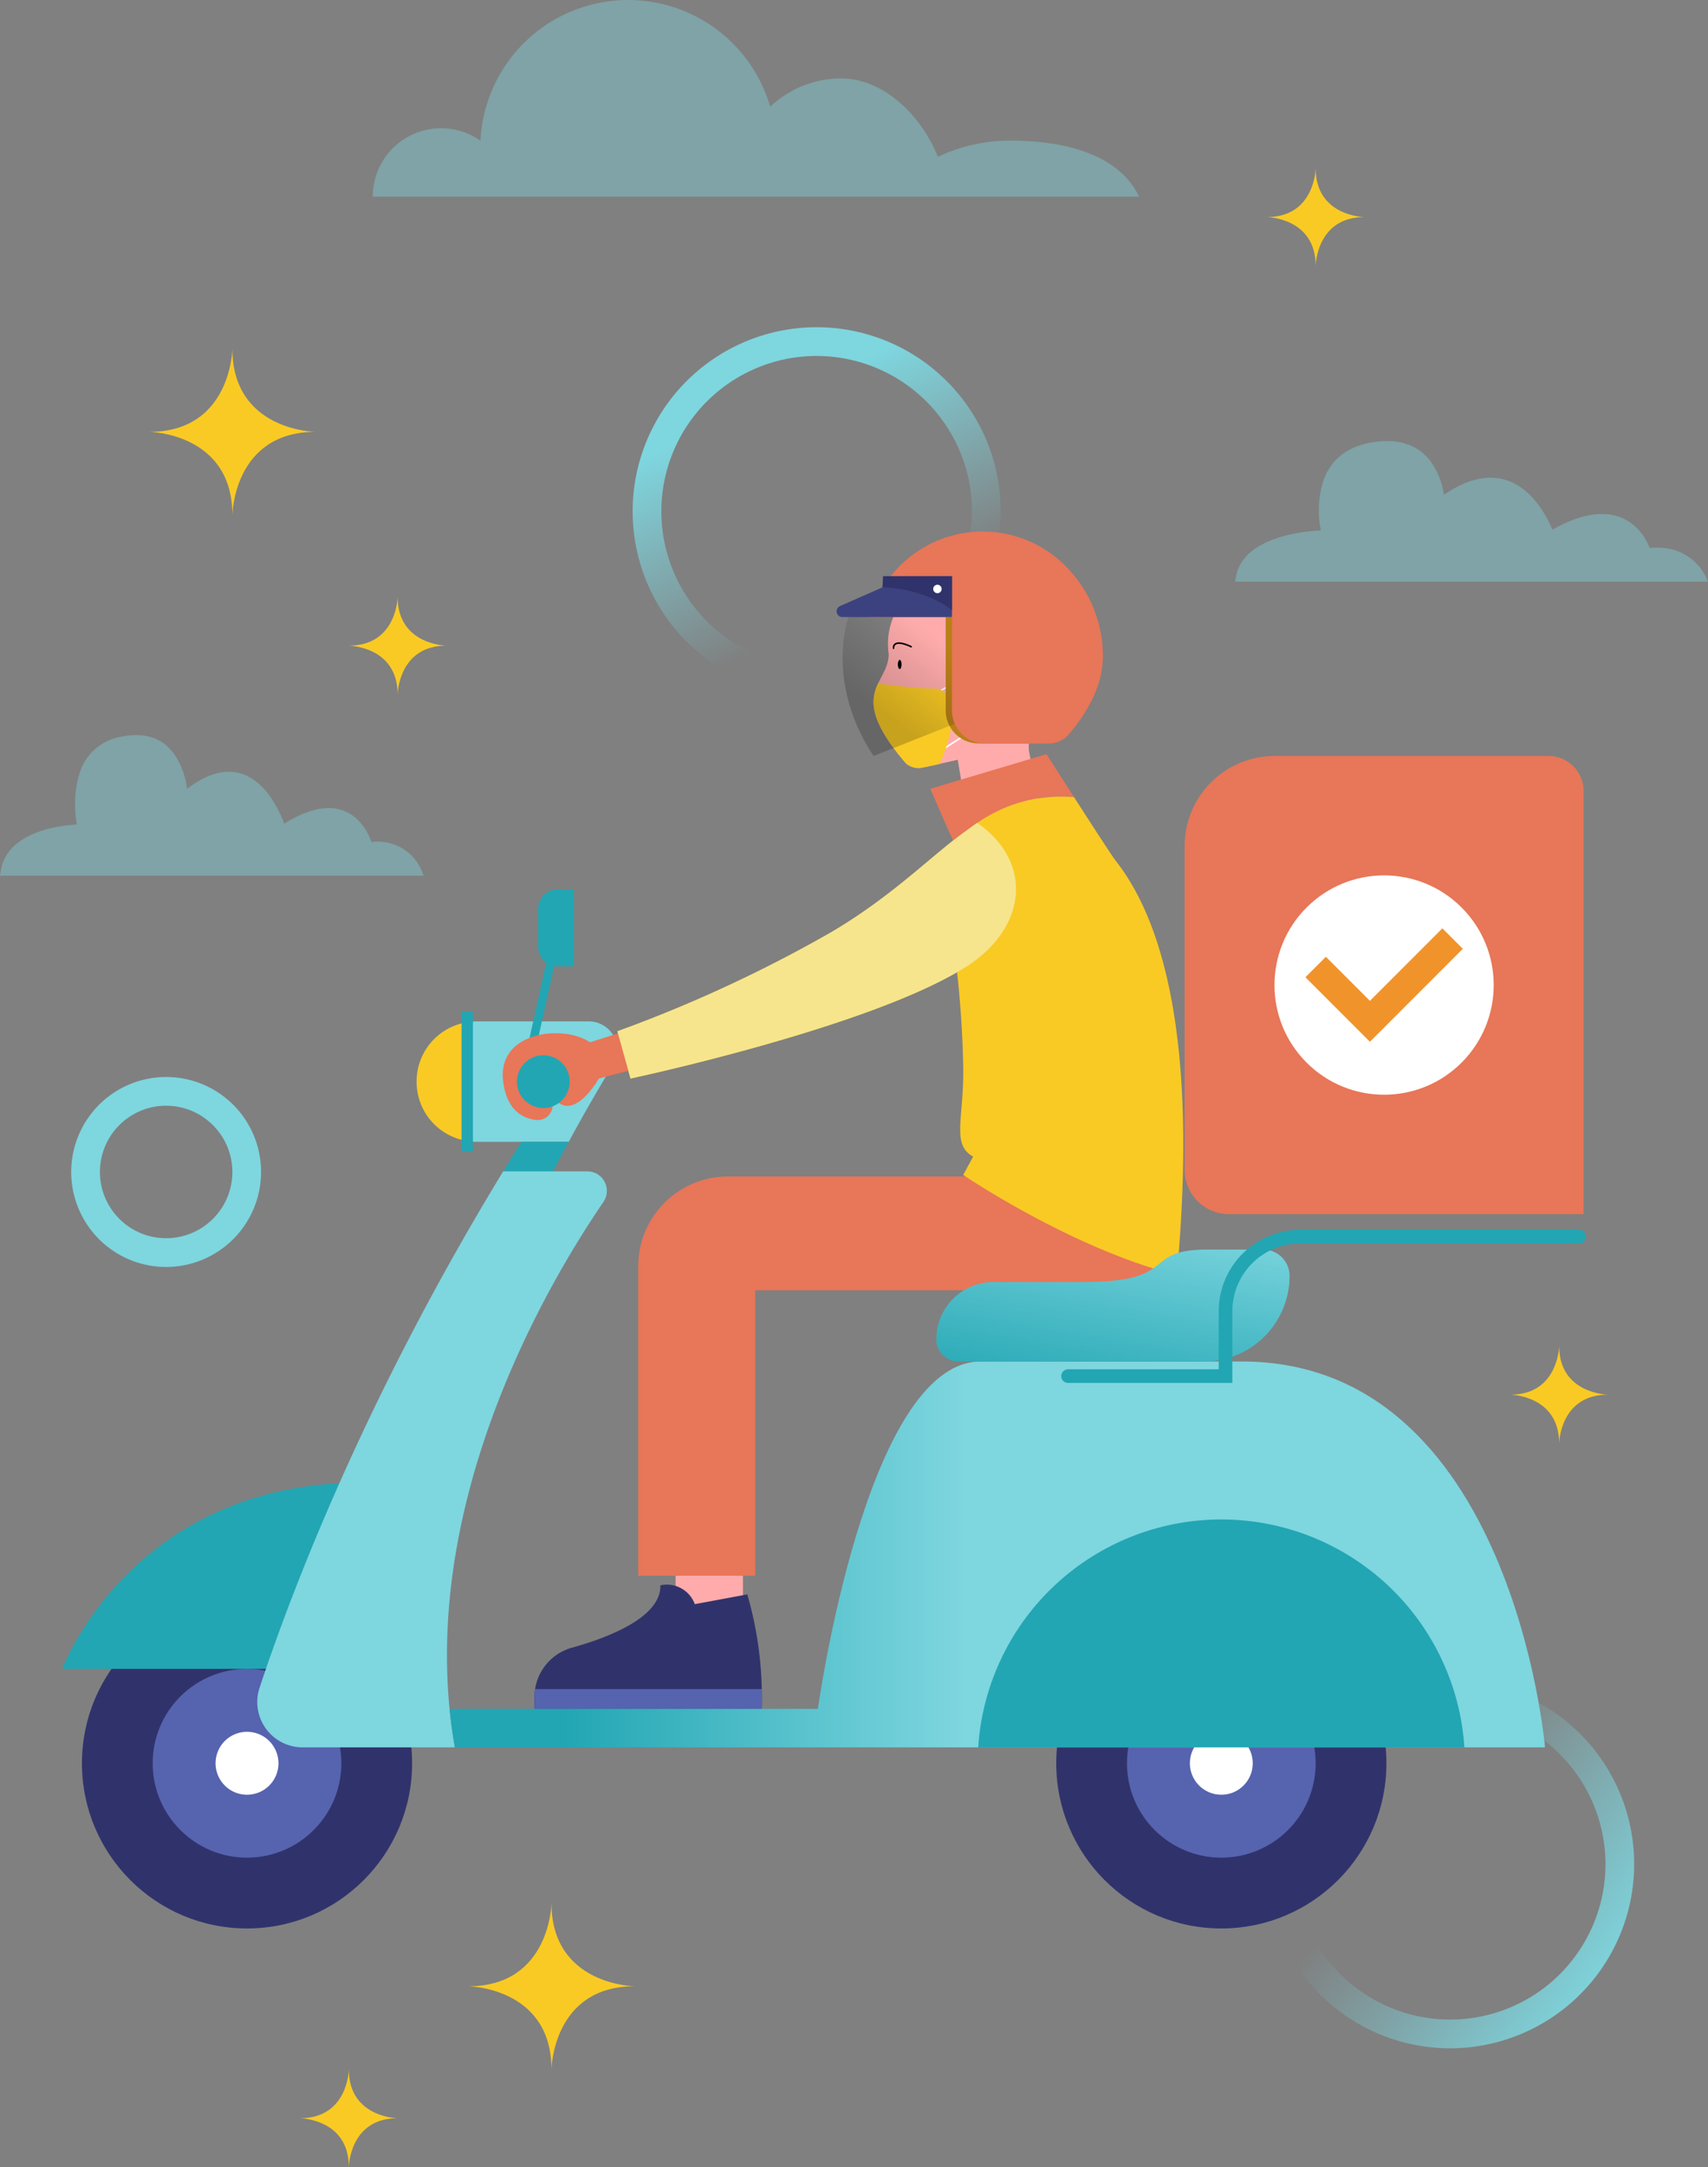 <svg xmlns="http://www.w3.org/2000/svg" xmlns:xlink="http://www.w3.org/1999/xlink" width="276.586" height="350.718" viewBox="0 0 276.586 350.718">
  <rect x="0" y="0" width="276.586" height="350.718" fill="#808080" stroke="none"/>
  <defs>
    <linearGradient id="linear-gradient" x1="0.937" y1="0.826" x2="0.365" y2="0.399" gradientUnits="objectBoundingBox">
      <stop offset="0" stop-color="#7ed6df"/>
      <stop offset="1" stop-color="#7ed6df" stop-opacity="0"/>
    </linearGradient>
    <linearGradient id="linear-gradient-2" x1="0.364" y1="0.202" x2="0.616" y2="0.755" xlink:href="#linear-gradient"/>
    <linearGradient id="linear-gradient-3" x1="0.307" y1="0.659" x2="0.703" y2="0.167" gradientUnits="objectBoundingBox">
      <stop offset="0"/>
      <stop offset="1" stop-opacity="0"/>
    </linearGradient>
    <linearGradient id="linear-gradient-4" x1="0.469" y1="0.5" x2="0.102" y2="0.5" gradientUnits="objectBoundingBox">
      <stop offset="0" stop-color="#7ed6df"/>
      <stop offset="1" stop-color="#22a6b3"/>
    </linearGradient>
    <linearGradient id="linear-gradient-5" x1="0.916" y1="-0.199" x2="0.131" y2="1.29" gradientUnits="objectBoundingBox">
      <stop offset="0" stop-color="#7ed6df"/>
      <stop offset="0.452" stop-color="#54c0cb"/>
      <stop offset="1" stop-color="#22a6b3"/>
    </linearGradient>
  </defs>
  <g id="Group_628" data-name="Group 628" transform="translate(-517.267 -103.079)">
    <g id="Group_619" data-name="Group 619" transform="translate(517.267 103.079)">
      <g id="Group_616" data-name="Group 616" opacity="0.4">
        <path id="Path_4124" data-name="Path 4124" d="M676.169,134.909H552.07a11.073,11.073,0,0,1,17.442-9.062,23.951,23.951,0,0,1,46.923-5.494,16.7,16.7,0,0,1,11.513-4.579c7.114,0,13.2,6.433,15.633,12.69a27.066,27.066,0,0,1,11.827-2.624C664.966,125.841,673.1,128.451,676.169,134.909Z" transform="translate(-491.71 -103.079)" fill="#7ed6df"/>
        <g id="Group_613" data-name="Group 613" transform="translate(200.012 71.382)">
          <g id="Group_612" data-name="Group 612">
            <path id="Path_4125" data-name="Path 4125" d="M708.812,166.187c-.1-.219-2.412-5.314-9.084-4.65-.656-1.719-4.333-9.407-15.774-2.959-.907-2.291-6.082-13.526-17.555-5.64a11.931,11.931,0,0,0-2.2-5.474c-2.114-2.735-5.344-3.741-9.6-2.983-3.85.683-6.427,2.7-7.659,5.982a16.007,16.007,0,0,0-.465,8.242c-2.352.1-12.707.9-13.788,7.648l-.1.638h76.575Z" transform="translate(-632.591 -144.237)" fill="#7ed6df"/>
          </g>
        </g>
        <g id="Group_615" data-name="Group 615" transform="translate(0 118.97)">
          <g id="Group_614" data-name="Group 614">
            <path id="Path_4126" data-name="Path 4126" d="M585.559,193.625a7.722,7.722,0,0,0-8.141-4.65c-.586-1.719-3.88-9.407-14.131-2.959-.813-2.291-5.449-13.526-15.729-5.64a12.8,12.8,0,0,0-1.967-5.474c-1.894-2.735-4.787-3.739-8.6-2.983a8.536,8.536,0,0,0-6.861,5.982,17.787,17.787,0,0,0-.416,8.242c-2.107.1-11.386.9-12.354,7.648l-.092.638h68.609Z" transform="translate(-517.267 -171.675)" fill="#7ed6df"/>
          </g>
        </g>
      </g>
      <g id="Group_617" data-name="Group 617" transform="translate(11.533 52.96)">
        <path id="Path_4127" data-name="Path 4127" d="M539.29,234.326a15.373,15.373,0,1,1,15.372-15.373A15.391,15.391,0,0,1,539.29,234.326Zm0-26.1a10.723,10.723,0,1,0,10.723,10.723A10.736,10.736,0,0,0,539.29,208.23Z" transform="translate(-523.917 -82.236)" fill="#7ed6df"/>
        <path id="Path_4128" data-name="Path 4128" d="M665.285,319.452a29.8,29.8,0,1,1,29.8-29.8A29.834,29.834,0,0,1,665.285,319.452Zm0-54.949a25.15,25.15,0,1,0,25.15,25.15A25.178,25.178,0,0,0,665.285,264.5Z" transform="translate(-441.987 -40.913)" fill="url(#linear-gradient)"/>
        <path id="Path_4129" data-name="Path 4129" d="M606.137,193.214a29.8,29.8,0,1,1,29.8-29.8A29.834,29.834,0,0,1,606.137,193.214Zm0-54.949a25.15,25.15,0,1,0,25.152,25.15A25.178,25.178,0,0,0,606.137,138.265Z" transform="translate(-485.423 -133.615)" fill="url(#linear-gradient-2)"/>
      </g>
      <g id="Group_618" data-name="Group 618" transform="translate(24.175 27.229)">
        <path id="Path_4130" data-name="Path 4130" d="M574.455,307.581s.167-13.455,13.455-13.455c0,0-13.455-.166-13.455-13.455,0,0-.167,13.455-13.455,13.455C561,294.126,574.455,294.293,574.455,307.581Z" transform="translate(-509.327 0.106)" fill="#f9ca24"/>
        <path id="Path_4131" data-name="Path 4131" d="M544.661,162.529s.165-13.453,13.453-13.453c0,0-13.453-.166-13.453-13.455,0,0-.167,13.455-13.455,13.455C531.206,149.076,544.661,149.243,544.661,162.529Z" transform="translate(-531.206 -106.411)" fill="#f9ca24"/>
        <path id="Path_4132" data-name="Path 4132" d="M553.182,311.989s.1-7.9,7.9-7.9c0,0-7.9-.1-7.9-7.9,0,0-.1,7.9-7.9,7.9C545.282,304.087,553.182,304.186,553.182,311.989Z" transform="translate(-520.869 11.5)" fill="#f9ca24"/>
        <path id="Path_4133" data-name="Path 4133" d="M666.191,244.468s.1-7.9,7.9-7.9c0,0-7.9-.1-7.9-7.9,0,0-.1,7.9-7.9,7.9C658.289,236.568,666.191,236.665,666.191,244.468Z" transform="translate(-437.883 -38.084)" fill="#f9ca24"/>
        <path id="Path_4134" data-name="Path 4134" d="M643.454,134.581s.1-7.9,7.9-7.9c0,0-7.9-.1-7.9-7.9,0,0-.1,7.9-7.9,7.9C635.554,126.679,643.454,126.778,643.454,134.581Z" transform="translate(-454.578 -118.779)" fill="#f9ca24"/>
        <path id="Path_4135" data-name="Path 4135" d="M557.739,174.576s.1-7.9,7.9-7.9c0,0-7.9-.1-7.9-7.9,0,0-.1,7.9-7.9,7.9C549.837,166.676,557.739,166.773,557.739,174.576Z" transform="translate(-517.524 -89.409)" fill="#f9ca24"/>
      </g>
    </g>
    <g id="Group_627" data-name="Group 627" transform="translate(527.337 189.11)">
      <path id="Path_4136" data-name="Path 4136" d="M591.252,257.569V245.41H580.345v13.411l9.8.958Z" transform="translate(-481.015 -84.589)" fill="#ffabab"/>
      <g id="Group_620" data-name="Group 620" transform="translate(76.471 170.425)">
        <path id="Path_4137" data-name="Path 4137" d="M603.987,271.053H567.165v-1.875a8.392,8.392,0,0,1,.108-1.322,8.282,8.282,0,0,1,6-6.708c6.048-1.686,14.4-4.952,14.289-10.08l.036-.012a4.82,4.82,0,0,1,5.541,3.054l8.5-1.58a59.551,59.551,0,0,1,2.346,15.326C604.023,269.19,604.011,270.286,603.987,271.053Z" transform="translate(-567.165 -250.947)" fill="#30336b"/>
        <path id="Path_4138" data-name="Path 4138" d="M603.987,263.893H567.165v-1.875a8.391,8.391,0,0,1,.108-1.322h36.714C604.023,262.031,604.011,263.127,603.987,263.893Z" transform="translate(-567.165 -243.788)" fill="#5663af"/>
      </g>
      <path id="Path_4139" data-name="Path 4139" d="M664.238,212.865v6.391a12.013,12.013,0,0,1-12.014,12.014H595.806v46.206H576.86V227.383a14.517,14.517,0,0,1,14.516-14.518Z" transform="translate(-483.575 -108.489)" fill="#e87658"/>
      <g id="Group_622" data-name="Group 622" transform="translate(131.386 5.983)">
        <path id="Path_4140" data-name="Path 4140" d="M624.172,183.746a4.355,4.355,0,0,0-.128,2.177l1.585,7.973-11.655,2.338-1.505-9.157c-.943.224-1.92.432-2.929.671-.961.225-1.92.434-2.85.609a3.071,3.071,0,0,1-2.546-.64c-.016,0-.016,0-.031-.016-.193-.225-.385-.449-.593-.689-.016-.016-.031-.033-.031-.049-5.491-6.58-5.108-9.7-3.939-12.2.768-1.632,1.729-2.914,1.729-4.787-.928-6.788,3.906-11.766,10.07-13.335a17.155,17.155,0,0,1,4.82-.5,14.263,14.263,0,0,1,4.723,1.008h.016a14.545,14.545,0,0,1,3.41,1.906,14.7,14.7,0,0,1,.994,22.925A3.992,3.992,0,0,0,624.172,183.746Z" transform="translate(-598.828 -156.133)" fill="#ffabab"/>
        <path id="Path_4141" data-name="Path 4141" d="M625.019,170.313a14.7,14.7,0,0,1-5.011,11.67,3.992,3.992,0,0,0-1.138,1.762l-5.475-5.012s2.081-2.4-.576-5.81c-1.837-2.357-3.521-.578-4.386.748a.461.461,0,0,1-.841-.2,14.083,14.083,0,0,1,1.289-8.84l-2.834-7.988a17.155,17.155,0,0,1,4.82-.5,14.263,14.263,0,0,1,4.723,1.008h.016l3.41,1.906A14.8,14.8,0,0,1,625.019,170.313Z" transform="translate(-593.527 -156.133)"/>
        <path id="Path_4142" data-name="Path 4142" d="M601.7,165.4c0,.411-.134.744-.3.744s-.3-.333-.3-.744.135-.742.3-.742S601.7,164.987,601.7,165.4Z" transform="translate(-597.163 -149.875)"/>
        <path id="Path_4143" data-name="Path 4143" d="M600.7,163.925s-.25-1.7,2.851-.251" transform="translate(-597.457 -151.024)" fill="none" stroke="#000" stroke-linecap="round" stroke-miterlimit="10" stroke-width="0.25"/>
        <path id="Path_4144" data-name="Path 4144" d="M604.794,169.516l7.651-4.3,1.578,8.162-9.228,5.9" transform="translate(-594.447 -149.466)" fill="none" stroke="#fff" stroke-linecap="round" stroke-miterlimit="10" stroke-width="0.25"/>
        <g id="Group_621" data-name="Group 621" transform="translate(16.25 13.897)">
          <path id="Path_4145" data-name="Path 4145" d="M608.2,167.551s3.016-5.755,5.867-2.3.2,11.663-5,8.706" transform="translate(-608.198 -164.145)" fill="#ffabab" stroke="#000" stroke-linecap="round" stroke-miterlimit="10" stroke-width="0.25"/>
          <path id="Path_4146" data-name="Path 4146" d="M609.21,170.115s-.252-5.4,3.151-4.353" transform="translate(-607.458 -163.057)" fill="none" stroke="#000" stroke-linecap="round" stroke-miterlimit="10" stroke-width="0.25"/>
          <path id="Path_4147" data-name="Path 4147" d="M610.669,169.061s.576-2.215-1.046-2.884" transform="translate(-607.152 -162.653)" fill="none" stroke="#000" stroke-linecap="round" stroke-miterlimit="10" stroke-width="0.25"/>
        </g>
        <path id="Path_4148" data-name="Path 4148" d="M609.539,179.858c-.961.225-1.922.434-2.849.609a3.072,3.072,0,0,1-2.546-.64c-.016,0-.016,0-.031-.016-.193-.225-.385-.449-.593-.689-.016-.016-.031-.033-.031-.049-5.493-6.58-5.108-9.7-3.939-12.2,1.68.208,7.043.848,9.078.8C611.877,167.612,612.692,172.846,609.539,179.858Z" transform="translate(-598.828 -148.244)" fill="#f9ca24"/>
      </g>
      <path id="Path_4149" data-name="Path 4149" d="M627.4,180.4c-5.543-.656-12.052,1.221-17.486,5.487h-.017c-.694.493-1.368,1-2.079,1.551-1.112-2.371-3.682-8.387-3.682-8.387l18.8-5.6S625.009,176.682,627.4,180.4Z" transform="translate(-463.547 -137.428)" fill="#e87658"/>
      <g id="Group_623" data-name="Group 623" transform="translate(3.198 172.607)">
        <circle id="Ellipse_116" data-name="Ellipse 116" cx="26.734" cy="26.734" r="26.734" fill="#30336b"/>
        <circle id="Ellipse_117" data-name="Ellipse 117" cx="15.276" cy="15.276" r="15.276" transform="translate(11.457 11.457)" fill="#5663af"/>
        <path id="Path_4150" data-name="Path 4150" d="M547.579,269.776a5.092,5.092,0,1,1-5.092-5.092A5.092,5.092,0,0,1,547.579,269.776Z" transform="translate(-515.754 -243.043)" fill="#fff"/>
      </g>
      <path id="Path_4151" data-name="Path 4151" d="M561.362,271.576H523.073s11.244-30.145,48.468-30.145Z" transform="translate(-523.073 -87.511)" fill="#22a6b3"/>
      <path id="Path_4152" data-name="Path 4152" d="M624.5,179.618a4.239,4.239,0,0,1-3.229,1.5H610.909a5.342,5.342,0,0,1-5.342-5.342V160.662h16.917Z" transform="translate(-462.494 -146.824)" fill="#ba7f17"/>
      <path id="Path_4153" data-name="Path 4153" d="M596.9,161.276s-3.9,10.477,4.053,22.481l16.688-6.61-2.888-17.321Z" transform="translate(-469.563 -147.438)" opacity="0.2" fill="url(#linear-gradient-3)"/>
      <path id="Path_4154" data-name="Path 4154" d="M631.722,159.9a18.957,18.957,0,0,0-29.773,0,19.713,19.713,0,0,0-3.574,6.618h13.493v15.115a5.342,5.342,0,0,0,5.342,5.342H627.57a4.242,4.242,0,0,0,3.229-1.5c2.933-3.446,5.5-7.827,5.5-12.593A20.459,20.459,0,0,0,631.722,159.9Z" transform="translate(-467.776 -152.683)" fill="#e87658"/>
      <path id="Path_4155" data-name="Path 4155" d="M614.063,156.846v6.618H596.3a.933.933,0,0,1-.364-1.786l6.873-3.028.109-1.8Z" transform="translate(-469.972 -149.626)" fill="#3c427f"/>
      <path id="Path_4156" data-name="Path 4156" d="M610.918,156.846v5.5c-4.832-3.7-11.251-3.7-11.251-3.7l.109-1.8Z" transform="translate(-466.827 -149.626)" fill="#30336b"/>
      <path id="Path_4157" data-name="Path 4157" d="M605.767,158.328a.683.683,0,1,1-.683-.683A.682.682,0,0,1,605.767,158.328Z" transform="translate(-463.351 -149.039)" fill="#fff"/>
      <path id="Path_4158" data-name="Path 4158" d="M563.463,198.577v18.847a9.7,9.7,0,0,1-7.3-9.416v-.016A9.7,9.7,0,0,1,563.463,198.577Z" transform="translate(-498.772 -118.981)" fill="#f9ca24"/>
      <path id="Path_4159" data-name="Path 4159" d="M584.9,205.379c-2.149,3.5-4.6,7.723-7.194,12.506H562.815a4.321,4.321,0,0,1-.617-.029,8.422,8.422,0,0,1-1.825-.295V198.714a8.318,8.318,0,0,1,1.825-.295,4.6,4.6,0,0,1,.617-.028h18.141A4.6,4.6,0,0,1,584.9,205.379Z" transform="translate(-495.682 -119.118)" fill="#7ed6df"/>
      <path id="Path_4160" data-name="Path 4160" d="M574.859,209.63c-.839,1.531-1.677,3.136-2.534,4.776h-8.077c.966-1.587,1.951-3.172,2.954-4.776Z" transform="translate(-492.836 -110.864)" fill="#22a6b3"/>
      <path id="Path_4161" data-name="Path 4161" d="M597.356,217.325c-8.422,12.29-28.5,45.854-24.923,82.047.2,2.078.493,4.157.857,6.235H548.643a7.339,7.339,0,0,1-6.984-9.636c5.012-15.156,16.927-46.671,39.453-83.587h13.637A3.163,3.163,0,0,1,597.356,217.325Z" transform="translate(-509.7 -108.842)" fill="#7ed6df"/>
      <rect id="Rectangle_898" data-name="Rectangle 898" width="1.824" height="22.672" transform="translate(64.691 77.684)" fill="#22a6b3"/>
      <path id="Path_4162" data-name="Path 4162" d="M665.505,254.876c-17.066-4.3-34.588-16.209-34.588-16.209l1.606-2.971c-3.574-1.951-1.459-6.254-1.606-14.459-.127-8.2-1-15.387-1-15.387l-.017.017c-16.3,9.426-52.856,17.194-52.856,17.194l-2.133-7.64A222.445,222.445,0,0,0,609.4,199.467c8.843-5.177,14.77-10.885,19.874-14.914.711-.548,1.386-1.058,2.08-1.55h.017q.877-.684,1.805-1.313h.019a23.9,23.9,0,0,1,15.661-4.175c1.386,2.151,2.881,4.468,4.138,6.4,1.077,1.641,1.97,3.009,2.516,3.774a.06.06,0,0,1,.019.036C663.025,197.115,669.06,216.424,665.505,254.876Z" transform="translate(-485.008 -134.542)" fill="#f9ca24"/>
      <path id="Path_4163" data-name="Path 4163" d="M566.641,213.721a.738.738,0,0,1-.149-.016.687.687,0,0,1-.52-.817l4.91-22.128a.684.684,0,0,1,1.335.3l-4.91,22.129A.684.684,0,0,1,566.641,213.721Z" transform="translate(-491.582 -125.113)" fill="#22a6b3"/>
      <path id="Path_4164" data-name="Path 4164" d="M572.255,211.012h0a2.4,2.4,0,0,1-2.612,2.765c-2.146-.229-4.761-1.509-5.364-6.2-1.065-8.262,9.953-9.247,14.053-6.363l6.421-2.05,1.4,6.23-6.382,1.681s-3.455,6.145-6.474,3.94S572.255,211.012,572.255,211.012Z" transform="translate(-492.867 -118.552)" fill="#e87658"/>
      <circle id="Ellipse_118" data-name="Ellipse 118" cx="4.271" cy="4.271" r="4.271" transform="translate(73.641 84.749)" fill="#22a6b3"/>
      <path id="Path_4165" data-name="Path 4165" d="M629.915,204.027l-.017.017c-16.3,9.426-52.856,17.194-52.856,17.194l-2.133-7.64A222.445,222.445,0,0,0,609.4,197.645c8.843-5.177,14.77-10.885,19.874-14.914.711-.548,1.386-1.058,2.08-1.55h.017q.877-.684,1.805-1.313h.019C642.842,186.615,641.054,197.936,629.915,204.027Z" transform="translate(-485.008 -132.72)" fill="#f6e58d"/>
      <path id="Rectangle_899" data-name="Rectangle 899" d="M3.185,0H5.807a0,0,0,0,1,0,0V12.459a0,0,0,0,1,0,0H3.185A3.185,3.185,0,0,1,0,9.274V3.185A3.185,3.185,0,0,1,3.185,0Z" transform="translate(77.064 57.894)" fill="#22a6b3"/>
      <g id="Group_624" data-name="Group 624" transform="translate(160.971 172.607)">
        <circle id="Ellipse_119" data-name="Ellipse 119" cx="26.734" cy="26.734" r="26.734" fill="#30336b"/>
        <circle id="Ellipse_120" data-name="Ellipse 120" cx="15.276" cy="15.276" r="15.276" transform="translate(11.457 11.457)" fill="#5663af"/>
        <circle id="Ellipse_121" data-name="Ellipse 121" cx="5.092" cy="5.092" r="5.092" transform="translate(21.642 21.642)" fill="#fff"/>
      </g>
      <path id="Path_4166" data-name="Path 4166" d="M736.635,292.576H560.1c-.364-2.078-.657-4.157-.857-6.235h59.644s7.78-56.212,26.347-56.212h42.323C731.317,230.129,736.635,292.576,736.635,292.576Z" transform="translate(-496.511 -95.811)" fill="url(#linear-gradient-4)"/>
      <path id="Path_4167" data-name="Path 4167" d="M687.333,281.752H608.6a39.448,39.448,0,0,1,78.729,0Z" transform="translate(-460.264 -84.987)" fill="#22a6b3"/>
      <path id="Path_4168" data-name="Path 4168" d="M623.608,237.8H608.279a3.588,3.588,0,0,1-3.588-3.588h0a9.286,9.286,0,0,1,9.287-9.287h14.529c15.84,0,9.116-5.243,20.17-5.243h8.944a4.274,4.274,0,0,1,4.273,4.273h0A13.845,13.845,0,0,1,648.05,237.8Z" transform="translate(-463.137 -103.483)" fill="url(#linear-gradient-5)"/>
      <path id="Rectangle_900" data-name="Rectangle 900" d="M14.583,0H58.933A5.667,5.667,0,0,1,64.6,5.667V74.146a0,0,0,0,1,0,0H7.17A7.17,7.17,0,0,1,0,66.975V14.583A14.583,14.583,0,0,1,14.583,0Z" transform="translate(181.765 36.319)" fill="#e87658"/>
      <path id="Path_4169" data-name="Path 4169" d="M644.06,242.622h-26.6a1.1,1.1,0,0,1,0-2.206h24.394v-9.4a13.191,13.191,0,0,1,13.177-13.176H700.2a1.1,1.1,0,1,1,0,2.206H655.03a10.982,10.982,0,0,0-10.97,10.97Z" transform="translate(-454.571 -104.837)" fill="#22a6b3"/>
      <g id="Group_626" data-name="Group 626" transform="translate(188.964 48.291)">
        <circle id="Ellipse_122" data-name="Ellipse 122" cx="17.749" cy="17.749" r="17.749" transform="translate(0 25.101) rotate(-45)" fill="#fff"/>
        <g id="Group_625" data-name="Group 625" transform="translate(12.355 15.92)">
          <path id="Path_4170" data-name="Path 4170" d="M664.643,193.02,649.6,208.068l-10.444-10.444,3.314-3.314,7.13,7.13,11.734-11.734Z" transform="translate(-639.151 -189.706)" fill="#f0932b"/>
        </g>
      </g>
    </g>
  </g>
</svg>
